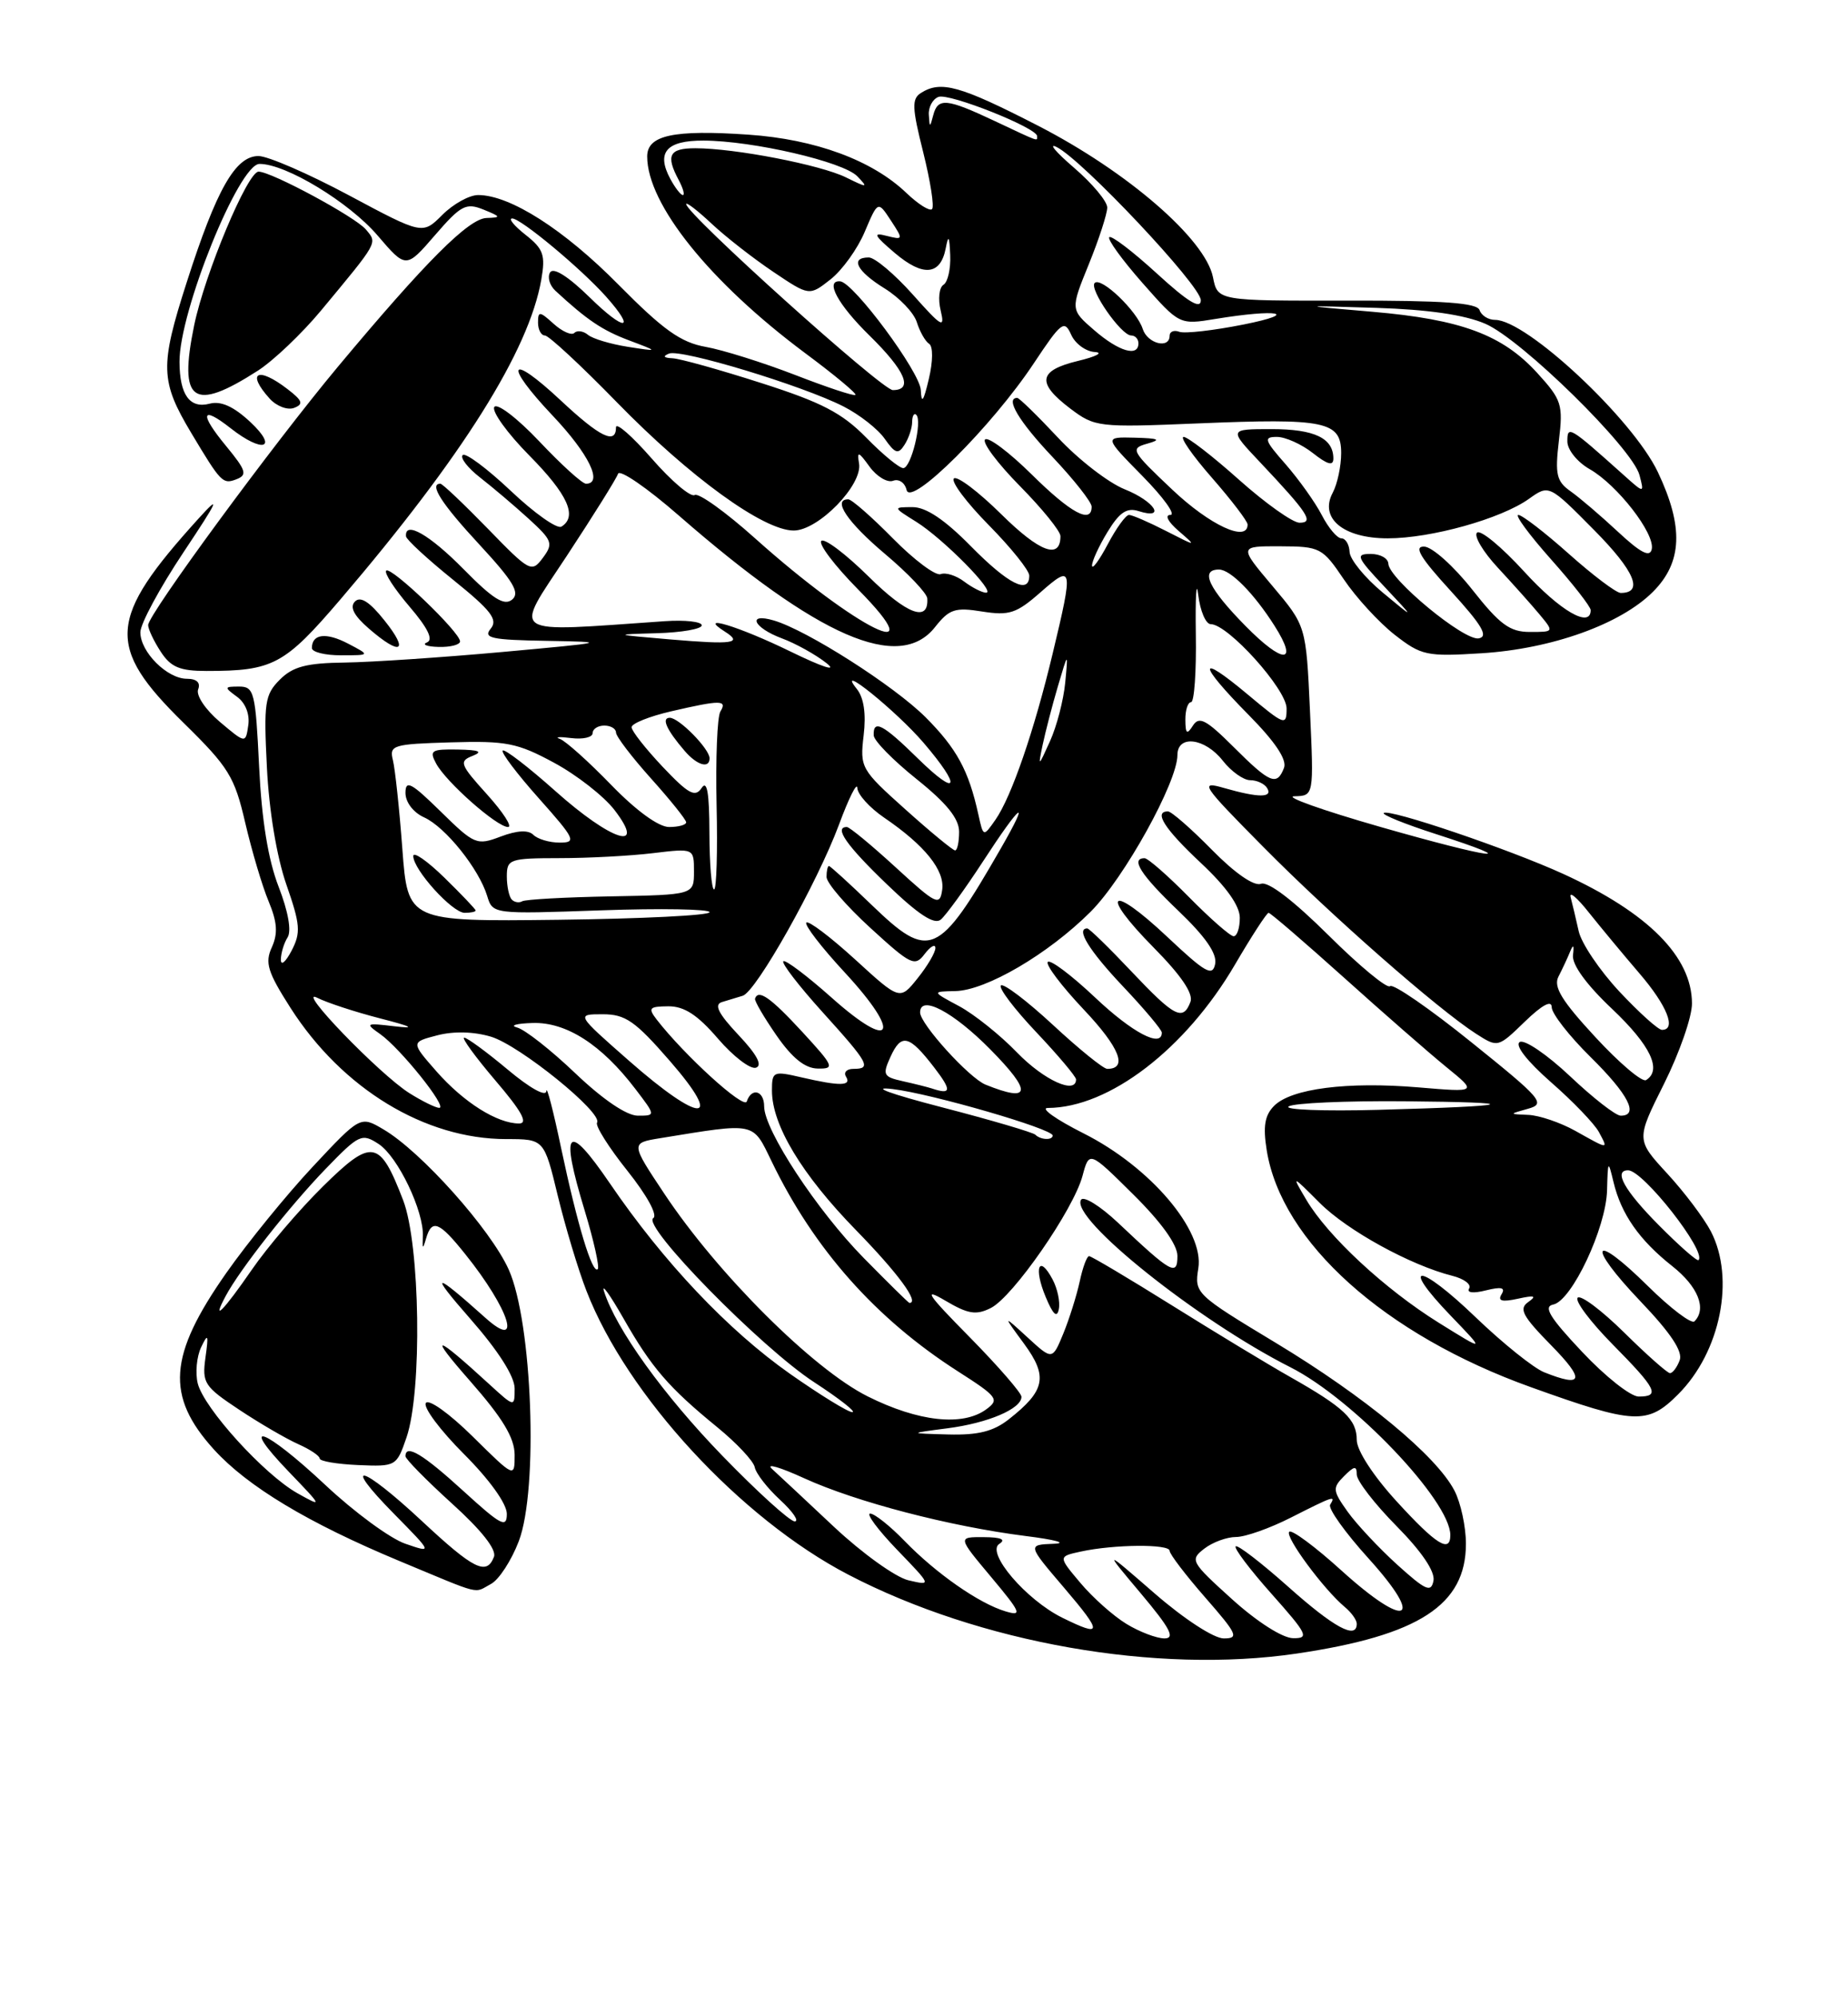<?xml version="1.0" encoding="UTF-8" standalone="no"?>
<!DOCTYPE svg PUBLIC "-//W3C//DTD SVG 1.1//EN" "http://www.w3.org/Graphics/SVG/1.1/DTD/svg11.dtd" >
<svg xmlns="http://www.w3.org/2000/svg" xmlns:xlink="http://www.w3.org/1999/xlink" version="1.1" viewBox="0 0 237 256">
 <g >
 <path fill="currentColor"
d=" M 166.31 211.94 C 181.98 209.62 188.00 205.72 188.00 197.87 C 188.00 195.69 187.34 192.62 186.53 191.06 C 184.22 186.60 175.04 179.01 163.62 172.12 C 153.32 165.91 153.17 165.76 153.68 162.57 C 154.47 157.73 147.52 149.56 138.95 145.26 C 135.40 143.47 133.35 142.01 134.38 142.01 C 142.24 141.98 152.05 134.46 158.39 123.62 C 160.52 119.98 162.46 117.00 162.69 117.00 C 162.93 117.00 167.25 120.72 172.31 125.26 C 177.36 129.80 183.29 134.98 185.49 136.77 C 189.47 140.01 189.47 140.01 181.88 139.37 C 172.80 138.61 165.62 139.52 163.41 141.73 C 162.20 142.94 161.96 144.36 162.45 147.42 C 164.33 159.19 177.58 171.08 196.34 177.80 C 209.65 182.58 211.28 182.66 215.22 178.71 C 220.65 173.28 222.54 163.88 219.42 157.84 C 218.54 156.15 216.03 152.82 213.83 150.43 C 209.82 146.08 209.82 146.08 213.41 138.91 C 215.38 134.96 217.00 130.33 216.99 128.62 C 216.98 122.63 211.38 117.00 200.50 112.02 C 193.59 108.86 178.07 103.59 177.46 104.21 C 177.23 104.43 180.22 105.64 184.11 106.89 C 195.84 110.67 191.39 110.10 177.00 105.98 C 169.57 103.85 164.62 102.09 166.00 102.06 C 168.50 102.00 168.50 102.00 168.00 91.11 C 167.50 80.22 167.50 80.22 163.19 75.11 C 158.88 70.00 158.88 70.00 164.19 70.02 C 169.31 70.04 169.60 70.20 172.35 74.27 C 173.92 76.60 176.85 79.78 178.85 81.35 C 182.29 84.03 182.94 84.17 190.00 83.73 C 199.00 83.17 207.84 80.01 211.99 75.85 C 215.76 72.08 215.95 67.53 212.61 60.50 C 209.38 53.71 195.78 41.00 191.74 41.00 C 190.87 41.00 189.98 40.44 189.75 39.75 C 189.44 38.82 185.15 38.51 172.75 38.53 C 156.16 38.56 156.16 38.56 155.56 35.53 C 154.58 30.65 144.60 22.01 133.14 16.12 C 123.11 10.97 120.67 10.29 118.10 11.92 C 116.92 12.67 116.96 13.81 118.40 19.52 C 119.32 23.22 119.84 26.50 119.53 26.80 C 119.23 27.11 117.75 26.17 116.24 24.73 C 111.86 20.54 104.57 17.85 95.98 17.26 C 86.39 16.60 83.00 17.33 83.00 20.05 C 83.00 26.17 91.03 36.16 103.27 45.27 C 106.99 48.03 109.89 50.44 109.71 50.62 C 109.54 50.80 106.04 49.64 101.95 48.05 C 97.85 46.47 92.70 44.85 90.50 44.46 C 87.30 43.89 85.06 42.29 79.34 36.51 C 72.34 29.42 65.41 25.00 61.32 25.00 C 60.19 25.00 58.13 26.14 56.73 27.54 C 54.19 30.08 54.19 30.08 44.76 25.04 C 39.58 22.27 34.35 20.00 33.15 20.00 C 30.19 20.00 27.77 24.25 23.94 36.20 C 20.49 46.93 20.55 48.85 24.53 55.50 C 28.35 61.88 28.57 62.10 30.32 61.43 C 31.75 60.88 31.57 60.30 29.02 57.20 C 25.53 52.98 25.79 51.91 29.58 54.89 C 33.72 58.14 35.75 57.50 32.10 54.09 C 29.97 52.10 28.33 51.36 26.89 51.74 C 24.34 52.41 23.04 50.61 23.02 46.40 C 22.98 39.95 30.64 21.02 33.28 21.01 C 36.64 20.99 44.77 25.92 48.42 30.18 C 52.07 34.44 52.07 34.44 55.78 30.15 C 59.11 26.30 59.76 25.96 62.00 26.86 C 64.26 27.78 64.30 27.88 62.40 27.94 C 60.11 28.01 54.61 33.51 43.34 47.00 C 34.99 57.00 19.00 78.76 19.00 80.12 C 19.00 80.64 19.73 82.18 20.62 83.54 C 21.91 85.52 23.07 86.00 26.49 86.00 C 35.02 86.00 36.48 85.22 43.68 76.80 C 59.31 58.51 67.83 44.96 69.42 35.84 C 69.97 32.68 69.70 31.91 67.39 30.09 C 65.93 28.94 65.16 28.00 65.69 28.00 C 66.80 28.00 74.48 34.39 77.71 38.00 C 81.68 42.46 80.13 42.54 75.62 38.11 C 72.89 35.44 70.98 34.23 70.55 34.91 C 70.18 35.52 70.48 36.57 71.22 37.26 C 75.29 41.02 77.23 42.33 80.68 43.63 C 84.50 45.07 84.50 45.07 80.50 44.45 C 78.30 44.10 76.01 43.42 75.41 42.92 C 74.81 42.42 74.02 42.31 73.66 42.67 C 73.31 43.03 72.11 42.50 71.01 41.51 C 69.20 39.87 69.00 39.86 69.00 41.35 C 69.00 42.26 69.40 43.00 69.88 43.00 C 70.37 43.00 74.53 46.86 79.13 51.58 C 88.48 61.16 97.92 68.00 101.79 68.00 C 104.95 68.00 110.65 62.15 110.17 59.40 C 109.89 57.79 110.10 57.85 111.52 59.82 C 112.45 61.09 113.81 61.90 114.54 61.62 C 115.27 61.34 116.05 61.87 116.27 62.81 C 116.79 65.03 127.23 54.64 132.60 46.54 C 136.11 41.26 136.50 40.96 137.37 42.89 C 137.88 44.05 139.25 45.05 140.40 45.12 C 141.56 45.19 140.59 45.70 138.25 46.26 C 133.16 47.49 132.90 49.06 137.25 52.36 C 140.42 54.75 140.83 54.80 153.63 54.27 C 170.00 53.59 172.00 54.00 172.00 58.08 C 172.00 59.76 171.51 62.04 170.92 63.15 C 169.17 66.42 172.27 69.00 177.97 69.00 C 183.53 69.00 192.49 66.50 196.08 63.94 C 198.66 62.10 198.66 62.10 204.45 67.95 C 209.65 73.20 210.83 76.00 207.85 76.00 C 207.28 76.00 204.30 73.75 201.21 71.00 C 198.13 68.25 195.20 66.00 194.72 66.00 C 194.24 66.00 196.13 68.56 198.92 71.70 C 201.71 74.83 204.00 77.76 204.00 78.20 C 204.00 80.58 200.08 78.31 195.46 73.25 C 192.57 70.09 189.86 67.85 189.42 68.27 C 188.99 68.69 190.19 70.72 192.10 72.77 C 194.00 74.82 196.41 77.51 197.44 78.75 C 199.31 81.00 199.31 81.00 196.20 81.00 C 193.63 81.00 192.35 80.06 188.80 75.56 C 186.43 72.56 183.67 70.09 182.65 70.06 C 181.27 70.01 182.13 71.46 186.06 75.75 C 190.06 80.13 190.92 81.58 189.65 81.82 C 187.79 82.19 178.12 74.20 178.05 72.25 C 178.02 71.56 177.01 71.00 175.80 71.00 C 173.80 71.00 173.97 71.40 177.55 75.20 C 181.50 79.41 181.50 79.41 177.33 75.95 C 175.04 74.05 173.13 71.71 173.08 70.75 C 173.04 69.79 172.56 69.00 172.03 69.00 C 171.49 69.00 170.36 67.66 169.51 66.01 C 168.66 64.37 166.57 61.45 164.88 59.51 C 162.14 56.40 162.02 56.00 163.76 56.00 C 164.84 56.00 166.92 56.93 168.37 58.07 C 170.26 59.56 171.00 59.76 171.00 58.77 C 171.00 56.16 168.57 55.00 163.09 55.00 C 157.58 55.00 157.58 55.00 161.60 59.25 C 167.77 65.79 168.56 67.00 166.66 67.00 C 165.79 67.00 162.30 64.52 158.91 61.50 C 155.52 58.47 152.32 56.00 151.80 56.00 C 151.27 56.00 152.90 58.35 155.42 61.23 C 157.94 64.11 160.00 66.81 160.00 67.23 C 160.00 69.57 155.17 67.33 150.34 62.76 C 145.05 57.76 144.91 57.49 147.15 56.86 C 148.98 56.35 148.62 56.18 145.54 56.10 C 141.58 56.00 141.58 56.00 146.50 61.00 C 149.21 63.75 150.83 66.00 150.10 66.00 C 149.34 66.00 149.79 66.87 151.14 68.04 C 153.50 70.08 153.50 70.08 149.51 68.04 C 147.32 66.92 145.20 66.00 144.79 66.00 C 144.38 66.00 143.16 67.69 142.07 69.75 C 140.98 71.81 140.07 73.05 140.05 72.50 C 140.03 71.95 140.92 70.01 142.03 68.19 C 143.57 65.66 144.51 65.03 146.02 65.51 C 149.61 66.65 148.08 64.25 144.23 62.71 C 142.16 61.88 138.31 58.91 135.69 56.10 C 133.07 53.30 130.71 51.00 130.46 51.00 C 128.87 51.00 130.67 54.02 135.00 58.59 C 137.75 61.50 140.00 64.36 140.00 64.94 C 140.00 67.21 137.34 65.78 132.31 60.81 C 129.41 57.95 126.73 55.94 126.33 56.33 C 125.94 56.73 127.95 59.41 130.81 62.31 C 133.66 65.20 136.00 68.08 136.00 68.72 C 136.00 71.76 133.34 70.78 128.43 65.93 C 125.47 63.01 122.73 60.94 122.33 61.33 C 121.94 61.73 123.95 64.41 126.81 67.31 C 129.66 70.20 132.00 73.11 132.00 73.78 C 132.00 76.24 129.31 74.88 124.50 70.00 C 121.15 66.60 118.76 65.00 117.04 65.00 C 114.50 65.01 114.50 65.01 117.50 66.88 C 120.99 69.06 127.84 76.01 126.45 75.97 C 125.93 75.95 124.67 75.31 123.65 74.54 C 122.64 73.77 121.28 73.34 120.63 73.59 C 119.99 73.83 117.24 71.78 114.52 69.02 C 111.80 66.26 109.22 64.00 108.79 64.00 C 106.70 64.00 108.67 66.93 113.50 71.00 C 116.44 73.47 118.87 76.04 118.92 76.69 C 119.13 79.80 116.33 78.77 111.43 73.93 C 108.47 71.01 105.73 68.94 105.33 69.33 C 104.94 69.73 107.05 72.51 110.02 75.52 C 120.05 85.68 109.84 80.63 96.88 69.04 C 93.10 65.65 89.59 63.13 89.09 63.45 C 88.58 63.76 86.10 61.66 83.58 58.77 C 81.06 55.89 79.00 54.09 79.00 54.77 C 79.00 57.03 76.96 56.04 71.94 51.35 C 65.26 45.10 64.49 46.52 70.89 53.29 C 75.52 58.18 77.38 62.00 75.15 62.00 C 74.67 62.00 71.98 59.56 69.16 56.57 C 66.32 53.57 63.74 51.61 63.39 52.17 C 63.05 52.73 65.06 55.53 67.88 58.38 C 72.82 63.38 74.10 66.20 72.00 67.50 C 71.45 67.84 68.52 65.77 65.49 62.90 C 62.46 60.04 59.69 57.98 59.34 58.33 C 58.98 58.68 60.00 59.99 61.60 61.23 C 63.19 62.47 65.99 64.84 67.80 66.49 C 70.84 69.27 70.99 69.66 69.62 71.50 C 68.18 73.43 67.95 73.31 62.55 67.75 C 59.47 64.59 56.74 62.00 56.48 62.00 C 54.98 62.00 56.62 64.56 61.50 69.82 C 65.85 74.52 66.72 75.99 65.68 76.85 C 64.67 77.69 63.22 76.78 59.47 72.97 C 55.08 68.52 51.88 66.69 52.07 68.75 C 52.11 69.16 54.83 71.67 58.13 74.33 C 63.00 78.26 63.89 79.42 62.93 80.58 C 61.93 81.79 63.02 82.02 70.13 82.14 C 78.19 82.28 77.98 82.33 64.50 83.56 C 56.80 84.26 47.69 84.87 44.25 84.92 C 39.29 84.98 37.56 85.44 35.89 87.11 C 33.96 89.04 33.81 90.06 34.23 98.36 C 34.50 103.88 35.49 109.82 36.72 113.36 C 38.52 118.52 38.60 119.54 37.39 121.86 C 36.63 123.31 36.02 123.83 36.02 123.00 C 36.03 122.17 36.41 120.89 36.88 120.15 C 37.41 119.33 36.96 116.82 35.73 113.65 C 34.39 110.20 33.56 105.11 33.23 98.25 C 32.77 88.73 32.59 88.00 30.68 88.00 C 28.74 88.00 28.72 88.08 30.40 89.31 C 31.48 90.09 32.05 91.55 31.84 92.96 C 31.50 95.31 31.50 95.31 28.19 92.52 C 26.35 90.96 25.12 89.13 25.41 88.36 C 25.75 87.50 25.22 87.00 23.97 87.00 C 21.44 87.00 18.00 83.57 18.00 81.04 C 18.00 79.96 20.49 75.35 23.53 70.79 C 28.03 64.04 28.38 63.24 25.43 66.50 C 13.80 79.33 13.55 82.85 23.55 92.66 C 29.33 98.33 30.08 99.54 31.45 105.46 C 32.29 109.05 33.63 113.58 34.45 115.53 C 35.56 118.20 35.66 119.64 34.86 121.42 C 33.95 123.40 34.32 124.59 37.26 129.19 C 43.89 139.55 54.50 146.00 64.93 146.00 C 69.78 146.00 69.78 146.00 71.53 153.25 C 72.50 157.24 74.15 162.74 75.22 165.48 C 80.42 178.87 94.99 194.65 108.80 201.83 C 125.66 210.60 148.34 214.59 166.31 211.94 Z  M 62.98 203.01 C 63.99 202.47 65.59 200.01 66.53 197.55 C 69.07 190.92 68.27 169.46 65.24 162.72 C 62.92 157.57 54.00 147.58 49.18 144.76 C 46.22 143.01 46.22 143.01 40.11 149.54 C 36.75 153.13 31.76 159.26 29.02 163.16 C 21.59 173.75 21.22 178.93 27.43 185.78 C 31.75 190.53 39.51 195.20 51.23 200.08 C 62.05 204.58 60.68 204.24 62.98 203.01 Z  M 44.65 82.50 C 41.82 81.02 40.00 81.24 40.00 83.06 C 40.00 83.58 41.69 84.00 43.75 83.99 C 47.50 83.99 47.50 83.99 44.65 82.50 Z  M 49.31 79.53 C 47.41 77.14 46.23 76.38 45.52 77.10 C 44.82 77.81 45.38 78.90 47.31 80.57 C 51.40 84.12 52.52 83.54 49.31 79.53 Z  M 59.00 82.21 C 59.00 81.03 50.13 72.54 49.53 73.14 C 49.24 73.42 50.59 75.49 52.51 77.74 C 54.87 80.49 55.60 82.00 54.76 82.34 C 54.06 82.61 54.74 82.88 56.25 82.92 C 57.76 82.96 59.00 82.64 59.00 82.21 Z  M 36.87 49.87 C 33.04 46.92 31.54 47.73 34.59 51.10 C 35.47 52.07 36.88 52.60 37.72 52.28 C 38.96 51.80 38.80 51.35 36.87 49.87 Z  M 33.10 47.49 C 35.08 46.21 38.70 42.77 41.14 39.84 C 48.59 30.87 48.41 31.20 46.93 29.42 C 45.60 27.82 34.81 22.00 33.16 22.00 C 31.75 22.00 26.27 35.08 24.90 41.70 C 22.87 51.55 24.74 52.87 33.10 47.49 Z  M 144.46 208.14 C 142.78 207.12 140.13 204.76 138.56 202.89 C 135.70 199.50 135.70 199.50 138.60 198.87 C 142.85 197.94 150.00 197.88 150.00 198.77 C 150.00 199.19 152.06 201.89 154.58 204.77 C 158.68 209.46 158.93 210.00 156.94 210.00 C 155.68 210.00 151.88 207.53 148.11 204.26 C 141.50 198.52 141.50 198.52 146.33 204.26 C 150.08 208.72 150.75 210.00 149.33 210.00 C 148.32 209.99 146.13 209.16 144.46 208.14 Z  M 158.00 204.97 C 152.72 200.20 152.58 199.94 154.44 198.50 C 155.51 197.67 157.34 197.00 158.52 197.00 C 159.70 197.00 162.87 195.88 165.58 194.50 C 171.05 191.73 171.35 191.63 170.59 192.86 C 170.29 193.33 172.51 196.44 175.52 199.76 C 182.83 207.84 180.45 208.91 172.05 201.31 C 168.68 198.25 165.65 196.01 165.34 196.33 C 164.74 196.93 169.77 203.73 172.46 205.97 C 173.31 206.67 174.00 207.64 174.00 208.12 C 174.00 210.20 171.09 208.62 165.20 203.37 C 161.74 200.29 158.71 197.96 158.47 198.20 C 158.23 198.44 160.31 201.19 163.10 204.32 C 167.68 209.47 167.94 210.00 165.83 209.97 C 164.47 209.95 161.21 207.87 158.00 204.97 Z  M 136.24 207.35 C 131.58 205.05 126.41 198.99 128.16 197.88 C 129.05 197.32 128.38 197.03 126.16 197.02 C 122.81 197.00 122.81 197.00 127.11 202.13 C 130.95 206.71 131.14 207.19 128.95 206.53 C 125.56 205.52 120.04 201.67 116.00 197.50 C 114.13 195.57 112.15 194.00 111.60 194.00 C 111.04 194.00 112.59 196.08 115.04 198.63 C 119.50 203.25 119.50 203.25 116.50 202.55 C 114.85 202.16 110.58 199.09 107.00 195.74 C 103.42 192.38 99.83 189.02 99.00 188.27 C 98.17 187.51 100.03 188.05 103.13 189.47 C 109.82 192.52 121.80 195.64 131.50 196.87 C 135.35 197.35 136.98 197.80 135.13 197.87 C 131.76 198.00 131.76 198.00 136.46 203.50 C 141.45 209.35 141.42 209.90 136.24 207.35 Z  M 179.20 200.56 C 176.85 198.43 173.98 195.37 172.83 193.76 C 170.90 191.05 170.87 190.71 172.37 189.20 C 173.69 187.88 174.00 187.84 174.00 189.00 C 174.00 189.79 176.29 192.76 179.10 195.60 C 182.33 198.87 184.06 201.43 183.84 202.60 C 183.54 204.16 182.85 203.86 179.20 200.56 Z  M 179.10 192.42 C 176.11 189.15 174.00 185.90 174.00 184.57 C 174.00 181.94 172.37 180.40 165.50 176.51 C 162.75 174.96 155.93 170.83 150.34 167.34 C 144.75 163.85 139.95 161.00 139.67 161.00 C 139.39 161.00 138.85 162.46 138.47 164.25 C 138.08 166.04 137.14 169.04 136.37 170.92 C 134.96 174.34 134.96 174.34 131.78 171.42 C 128.59 168.50 128.59 168.50 131.34 172.24 C 134.42 176.44 134.06 178.24 129.37 181.92 C 127.40 183.47 125.43 183.96 121.62 183.86 C 116.50 183.72 116.50 183.72 121.50 183.07 C 126.71 182.40 131.00 180.57 131.00 179.03 C 131.00 178.54 128.00 175.09 124.34 171.37 C 118.89 165.85 118.32 164.99 121.22 166.70 C 124.15 168.43 125.18 168.60 127.07 167.65 C 129.91 166.23 137.66 155.07 138.83 150.71 C 139.69 147.50 139.69 147.50 145.34 153.10 C 148.92 156.64 151.00 159.53 151.00 160.97 C 151.00 163.62 150.25 163.21 143.37 156.71 C 141.09 154.57 138.97 153.25 138.64 153.78 C 137.19 156.12 153.60 169.24 165.50 175.25 C 173.55 179.32 185.98 192.36 186.00 196.75 C 186.00 199.12 184.18 197.98 179.10 192.42 Z  M 134.98 163.97 C 133.24 160.71 132.54 162.49 134.10 166.22 C 135.04 168.49 135.56 168.98 135.79 167.80 C 135.98 166.87 135.61 165.14 134.98 163.97 Z  M 92.65 186.60 C 85.12 178.84 79.00 170.35 77.46 165.50 C 77.11 164.40 78.23 165.96 79.95 168.97 C 83.55 175.29 85.76 177.85 92.00 182.94 C 94.47 184.96 96.63 187.26 96.79 188.05 C 96.94 188.85 98.41 190.74 100.05 192.25 C 101.69 193.76 102.53 195.00 101.92 195.00 C 101.30 195.00 97.13 191.22 92.65 186.60 Z  M 111.28 178.98 C 104.28 175.49 92.02 163.27 85.19 152.99 C 80.87 146.50 80.87 146.50 84.69 145.88 C 97.04 143.87 96.48 143.76 98.96 148.86 C 104.40 160.12 112.32 169.03 122.85 175.77 C 127.95 179.03 128.21 179.38 126.48 180.64 C 123.46 182.85 117.78 182.23 111.28 178.98 Z  M 101.32 176.09 C 93.38 170.51 85.09 161.76 78.21 151.67 C 72.72 143.63 71.78 144.64 74.98 155.15 C 76.16 159.04 76.91 162.42 76.66 162.67 C 75.97 163.36 74.04 156.97 71.97 147.19 C 70.97 142.41 70.11 139.10 70.07 139.84 C 70.03 140.63 67.96 139.48 65.11 137.09 C 62.42 134.84 59.91 133.00 59.53 133.00 C 59.16 133.00 60.96 135.47 63.54 138.50 C 66.90 142.43 67.77 144.00 66.57 144.00 C 63.76 144.00 59.47 141.29 55.99 137.34 C 52.69 133.58 52.69 133.58 56.08 132.70 C 58.20 132.15 60.78 132.22 62.98 132.88 C 66.67 134.00 77.34 142.64 76.57 143.89 C 76.32 144.29 78.07 147.07 80.46 150.06 C 82.98 153.22 84.37 155.77 83.78 156.13 C 82.25 157.08 97.62 172.74 104.41 177.16 C 107.65 179.27 109.86 181.00 109.31 181.00 C 108.76 181.00 105.17 178.79 101.32 176.09 Z  M 202.90 173.27 C 198.76 168.88 197.89 167.47 199.19 167.21 C 201.57 166.74 205.98 157.39 206.10 152.55 C 206.20 148.70 206.24 148.65 206.93 151.52 C 207.91 155.62 210.25 158.96 214.47 162.29 C 217.77 164.90 218.91 167.75 217.31 169.36 C 216.93 169.74 214.24 167.70 211.33 164.83 C 204.15 157.74 203.36 159.43 210.40 166.81 C 214.28 170.87 215.85 173.24 215.41 174.36 C 215.07 175.26 214.51 176.00 214.17 176.00 C 213.84 176.00 211.20 173.66 208.31 170.81 C 205.41 167.95 202.73 165.94 202.33 166.33 C 201.94 166.73 203.95 169.41 206.81 172.31 C 212.47 178.04 212.95 179.00 210.15 179.00 C 209.12 179.00 205.86 176.42 202.90 173.27 Z  M 198.04 175.89 C 196.68 175.35 192.72 172.17 189.24 168.83 C 181.99 161.86 179.38 161.71 186.06 168.65 C 190.50 173.26 190.50 173.26 184.50 169.53 C 177.61 165.24 170.29 158.45 167.53 153.78 C 165.63 150.56 165.63 150.56 169.24 154.17 C 172.78 157.72 180.92 162.19 186.28 163.53 C 187.77 163.91 188.73 164.63 188.41 165.15 C 188.07 165.70 188.95 165.80 190.57 165.39 C 192.55 164.90 193.10 165.03 192.57 165.89 C 192.04 166.75 192.62 166.91 194.67 166.46 C 196.80 165.99 197.13 166.09 196.00 166.88 C 194.75 167.75 195.24 168.67 198.96 172.46 C 203.31 176.89 203.04 177.89 198.04 175.89 Z  M 110.78 161.25 C 104.79 155.17 98.00 144.84 98.00 141.81 C 98.00 139.79 96.39 139.34 95.77 141.18 C 95.42 142.23 87.76 135.25 84.21 130.67 C 83.08 129.20 83.26 129.00 85.71 128.98 C 87.75 128.97 89.46 130.08 92.08 133.13 C 94.04 135.41 96.24 137.09 96.95 136.85 C 97.82 136.56 97.07 135.16 94.70 132.65 C 92.13 129.92 91.54 128.76 92.58 128.44 C 93.36 128.20 94.56 127.83 95.25 127.63 C 96.98 127.11 104.80 113.20 107.60 105.69 C 108.86 102.28 109.92 100.17 109.95 101.00 C 109.99 101.83 111.52 103.52 113.36 104.78 C 118.61 108.35 121.20 111.57 120.83 114.07 C 120.53 116.16 120.07 115.94 114.86 111.16 C 111.76 108.32 108.95 106.00 108.61 106.00 C 106.90 106.00 108.56 108.37 113.74 113.34 C 117.78 117.23 119.82 118.56 120.65 117.87 C 121.30 117.33 123.73 113.99 126.04 110.45 C 130.95 102.90 132.27 101.93 128.35 108.75 C 120.34 122.67 119.23 123.16 111.80 116.00 C 108.95 113.25 106.48 111.00 106.31 111.00 C 106.14 111.00 106.00 111.63 106.00 112.40 C 106.00 113.17 108.53 116.11 111.62 118.93 C 116.82 123.69 117.33 123.94 118.58 122.28 C 119.33 121.30 119.95 120.95 119.96 121.50 C 119.98 122.05 118.96 123.79 117.70 125.36 C 115.41 128.23 115.41 128.23 109.67 122.98 C 106.51 120.10 103.70 117.97 103.41 118.25 C 103.13 118.54 105.36 121.44 108.38 124.69 C 115.72 132.63 114.50 134.87 106.65 127.87 C 103.49 125.06 100.70 122.96 100.46 123.21 C 100.21 123.46 102.48 126.40 105.50 129.74 C 111.44 136.30 111.82 137.00 109.44 137.00 C 108.58 137.00 108.16 137.45 108.50 138.00 C 109.25 139.21 107.71 139.23 102.75 138.08 C 99.16 137.25 99.00 137.32 99.00 139.79 C 99.00 144.20 102.82 150.54 109.77 157.66 C 115.18 163.20 117.97 167.00 116.63 167.00 C 116.52 167.00 113.89 164.41 110.78 161.25 Z  M 102.88 132.25 C 98.82 127.85 97.25 126.75 96.83 128.00 C 96.74 128.28 97.98 130.40 99.58 132.71 C 101.60 135.62 103.24 136.94 104.88 136.96 C 107.09 137.00 106.95 136.67 102.88 132.25 Z  M 212.75 157.05 C 208.33 152.60 206.88 150.00 208.80 150.00 C 210.73 150.00 218.91 160.43 217.83 161.51 C 217.64 161.69 215.36 159.68 212.75 157.05 Z  M 202.02 144.94 C 200.10 143.87 197.40 142.96 196.02 142.90 C 193.50 142.80 193.50 142.80 195.97 142.11 C 198.27 141.47 197.76 140.87 188.69 133.58 C 183.33 129.26 178.64 126.03 178.27 126.40 C 177.91 126.76 174.36 123.83 170.39 119.89 C 165.85 115.39 162.63 112.93 161.72 113.28 C 160.83 113.62 158.38 111.93 155.42 108.92 C 152.76 106.21 150.22 104.00 149.79 104.00 C 147.91 104.00 149.34 106.24 154.00 110.60 C 157.27 113.66 159.00 116.09 159.00 117.64 C 159.00 118.94 158.65 120.00 158.21 120.00 C 157.78 120.00 155.21 117.75 152.50 115.00 C 149.79 112.25 147.22 110.00 146.79 110.00 C 144.93 110.00 146.33 112.17 151.11 116.73 C 154.60 120.06 156.10 122.23 155.84 123.55 C 155.51 125.21 154.60 124.69 149.71 120.09 C 142.37 113.18 140.89 114.30 147.95 121.45 C 151.50 125.04 153.07 127.37 152.67 128.42 C 151.71 130.92 150.63 130.36 145.09 124.50 C 142.23 121.47 139.69 119.00 139.44 119.00 C 137.93 119.00 139.66 121.82 144.00 126.41 C 146.75 129.31 149.00 131.99 149.00 132.35 C 149.00 134.36 145.21 132.36 140.43 127.84 C 137.43 125.01 134.71 122.96 134.38 123.29 C 134.05 123.62 136.12 126.36 138.98 129.39 C 143.60 134.27 144.68 137.00 142.00 137.00 C 141.51 137.00 138.37 134.46 135.03 131.36 C 131.68 128.26 128.68 125.99 128.36 126.31 C 128.04 126.63 130.08 129.32 132.89 132.29 C 135.70 135.26 138.00 137.99 138.00 138.35 C 138.00 140.33 133.89 138.46 130.45 134.92 C 128.28 132.67 124.92 129.99 123.00 128.96 C 119.50 127.09 119.50 127.09 122.50 127.03 C 126.45 126.96 134.43 122.29 139.87 116.86 C 144.17 112.56 151.00 100.25 151.00 96.78 C 151.00 94.14 154.52 94.57 156.82 97.50 C 157.90 98.88 159.48 100.00 160.33 100.00 C 161.19 100.00 162.16 100.45 162.50 101.00 C 163.28 102.27 161.43 102.27 157.02 101.01 C 153.77 100.07 154.08 100.54 162.03 108.57 C 170.76 117.39 184.37 129.33 189.30 132.50 C 192.10 134.29 192.10 134.29 195.55 130.95 C 197.76 128.81 199.00 128.14 199.00 129.09 C 199.00 129.91 201.25 132.79 204.00 135.50 C 208.83 140.26 210.24 143.00 207.85 143.00 C 207.21 143.00 204.29 140.72 201.35 137.94 C 198.40 135.16 195.50 133.19 194.90 133.56 C 194.24 133.97 195.84 136.01 198.91 138.71 C 201.72 141.16 204.48 144.04 205.05 145.09 C 206.27 147.37 206.38 147.38 202.02 144.94 Z  M 132.78 145.44 C 132.47 145.14 127.11 143.56 120.86 141.94 C 114.04 140.17 111.50 139.23 114.50 139.59 C 119.52 140.20 135.00 144.69 135.00 145.54 C 135.00 146.18 133.45 146.11 132.78 145.44 Z  M 73.81 137.59 C 70.69 134.61 67.32 131.96 66.32 131.70 C 65.32 131.44 66.22 131.18 68.32 131.12 C 72.63 130.99 77.15 133.89 81.48 139.57 C 84.10 143.00 84.10 143.00 81.80 143.00 C 80.37 143.00 77.32 140.93 73.81 137.59 Z  M 165.27 141.81 C 165.95 141.38 172.57 141.09 180.00 141.15 C 195.96 141.29 194.56 141.77 176.77 142.25 C 169.77 142.44 164.60 142.24 165.27 141.81 Z  M 52.50 140.11 C 48.69 137.72 37.74 126.38 40.71 127.90 C 41.93 128.52 45.53 129.70 48.71 130.52 C 52.87 131.59 53.40 131.87 50.58 131.54 C 46.90 131.10 46.79 131.16 48.74 132.53 C 51.33 134.34 57.47 142.00 56.33 142.00 C 55.88 141.99 54.15 141.15 52.50 140.11 Z  M 80.69 135.98 C 73.88 130.00 73.88 130.00 77.29 130.00 C 80.21 130.00 81.45 130.86 85.92 136.00 C 92.95 144.08 89.90 144.07 80.69 135.98 Z  M 119.50 139.51 C 118.95 139.33 117.27 138.91 115.78 138.58 C 113.28 138.02 113.15 137.77 114.20 135.46 C 115.59 132.41 116.59 132.65 119.79 136.80 C 122.08 139.78 122.02 140.35 119.50 139.51 Z  M 126.39 139.02 C 124.29 138.17 118.00 131.24 118.00 129.77 C 118.00 127.45 122.24 129.68 127.00 134.50 C 132.42 139.99 132.23 141.38 126.39 139.02 Z  M 204.60 132.93 C 200.29 128.28 199.20 126.49 199.86 125.19 C 200.34 124.26 201.01 122.83 201.35 122.00 C 201.77 120.97 201.89 121.10 201.73 122.43 C 201.59 123.64 203.44 126.20 206.75 129.32 C 211.67 133.98 213.19 137.15 211.10 138.44 C 210.61 138.74 207.68 136.27 204.60 132.93 Z  M 207.68 127.09 C 205.15 124.38 202.80 120.90 202.46 119.34 C 202.11 117.78 201.65 115.83 201.43 115.00 C 201.21 114.17 202.26 115.05 203.76 116.95 C 205.27 118.84 208.19 122.36 210.25 124.76 C 213.80 128.89 215.04 132.00 213.14 132.00 C 212.66 132.00 210.21 129.79 207.68 127.09 Z  M 51.60 108.81 C 51.22 103.69 50.67 98.57 50.39 97.44 C 49.91 95.51 50.36 95.37 57.83 95.15 C 64.92 94.94 66.36 95.22 71.05 97.76 C 73.95 99.32 77.43 102.04 78.79 103.80 C 83.01 109.28 78.41 107.81 71.20 101.37 C 67.74 98.29 64.71 95.96 64.47 96.20 C 64.23 96.44 66.31 99.19 69.10 102.32 C 73.76 107.55 73.97 108.00 71.78 108.00 C 70.47 108.00 68.95 107.55 68.41 107.01 C 67.75 106.35 66.33 106.43 64.22 107.22 C 61.14 108.39 60.84 108.26 56.51 104.01 C 52.74 100.31 52.00 99.92 52.00 101.63 C 52.00 102.82 53.00 104.14 54.40 104.77 C 57.13 106.01 61.42 111.36 62.48 114.84 C 63.19 117.17 63.20 117.17 77.09 116.68 C 84.74 116.41 91.00 116.52 91.00 116.92 C 91.00 117.33 82.29 117.76 71.65 117.89 C 52.30 118.12 52.30 118.12 51.60 108.81 Z  M 61.00 116.70 C 61.00 116.54 59.20 114.65 57.00 112.50 C 54.80 110.35 53.00 109.10 53.00 109.72 C 53.00 111.47 58.01 117.00 59.59 117.00 C 60.37 117.00 61.00 116.87 61.00 116.70 Z  M 62.46 101.82 C 59.00 98.00 58.84 97.57 60.59 96.89 C 61.98 96.34 61.47 96.12 58.71 96.07 C 55.32 96.01 55.03 96.19 55.93 97.86 C 57.20 100.24 63.73 106.00 65.15 106.00 C 65.75 106.00 64.53 104.12 62.46 101.82 Z  M 65.64 115.31 C 65.29 114.95 65.00 113.62 65.00 112.33 C 65.00 110.12 65.35 110.00 71.75 109.99 C 75.46 109.99 80.86 109.70 83.75 109.35 C 89.00 108.72 89.00 108.72 89.00 111.71 C 89.00 114.69 89.00 114.69 78.33 114.89 C 72.47 115.00 67.36 115.28 66.97 115.52 C 66.59 115.75 65.99 115.66 65.64 115.31 Z  M 90.98 106.75 C 90.97 101.60 90.68 99.93 89.98 101.00 C 89.15 102.24 88.30 101.78 84.99 98.29 C 82.80 95.97 81.00 93.69 81.00 93.21 C 81.00 92.73 83.28 91.82 86.08 91.17 C 92.43 89.70 93.30 89.71 92.39 91.19 C 91.98 91.84 91.77 97.24 91.90 103.19 C 92.04 109.13 91.89 114.00 91.58 114.00 C 91.26 114.00 90.99 110.74 90.98 106.75 Z  M 91.00 97.19 C 91.00 95.99 87.08 92.00 85.90 92.00 C 84.79 92.00 85.47 93.53 87.81 96.25 C 89.39 98.09 91.00 98.56 91.00 97.19 Z  M 116.12 103.75 C 110.41 98.64 110.27 98.39 110.76 94.26 C 111.09 91.48 110.79 89.44 109.88 88.30 C 107.00 84.71 114.95 91.12 118.45 95.21 C 123.39 100.98 122.90 102.30 117.71 97.21 C 113.24 92.82 111.97 92.15 112.05 94.25 C 112.07 94.94 114.55 97.46 117.55 99.86 C 121.41 102.95 123.00 104.92 123.00 106.61 C 123.00 107.93 122.77 109.00 122.49 109.00 C 122.21 109.00 119.34 106.64 116.12 103.75 Z  M 125.47 104.39 C 124.23 98.75 122.70 95.94 118.70 91.93 C 114.65 87.89 103.52 80.79 99.25 79.53 C 95.75 78.50 96.61 80.45 100.25 81.81 C 102.04 82.47 104.62 83.91 106.00 85.00 C 107.45 86.15 105.50 85.52 101.34 83.49 C 94.71 80.26 89.26 78.61 92.97 80.96 C 95.32 82.45 93.99 82.64 86.00 81.96 C 78.62 81.33 78.59 81.32 84.25 81.16 C 87.41 81.07 90.00 80.62 90.00 80.15 C 90.00 79.68 87.86 79.44 85.25 79.62 C 64.86 81.03 65.82 81.67 72.67 71.28 C 76.08 66.10 79.05 61.35 79.26 60.73 C 79.46 60.11 82.98 62.52 87.07 66.09 C 104.97 81.69 115.34 86.20 119.92 80.37 C 121.74 78.07 122.48 77.82 125.95 78.38 C 129.43 78.93 130.36 78.63 133.46 75.90 C 137.59 72.27 137.67 72.65 135.02 83.69 C 132.63 93.69 129.71 102.15 127.65 105.09 C 126.11 107.29 126.11 107.29 125.47 104.39 Z  M 78.37 100.59 C 75.48 97.61 72.53 94.97 71.81 94.71 C 71.09 94.46 71.74 94.41 73.25 94.60 C 74.76 94.79 76.00 94.51 76.00 93.97 C 76.00 93.44 76.67 93.00 77.50 93.00 C 78.33 93.00 79.00 93.40 79.00 93.89 C 79.00 94.38 81.03 97.04 83.50 99.79 C 85.97 102.54 88.00 105.07 88.00 105.40 C 88.00 105.73 87.01 106.00 85.81 106.00 C 84.46 106.00 81.58 103.90 78.37 100.59 Z  M 158.21 95.75 C 154.69 92.24 153.78 91.76 152.99 93.00 C 152.22 94.21 152.03 94.06 152.02 92.25 C 152.01 91.01 152.34 90.00 152.75 90.00 C 153.16 90.00 153.44 86.06 153.36 81.25 C 153.29 76.44 153.43 74.19 153.67 76.25 C 153.92 78.31 154.64 80.00 155.27 80.00 C 157.48 80.00 165.00 88.35 165.00 90.80 C 165.00 93.07 164.77 92.99 160.00 89.00 C 153.51 83.57 153.59 85.01 160.14 91.64 C 163.55 95.09 165.07 97.37 164.67 98.42 C 163.76 100.78 162.88 100.41 158.21 95.75 Z  M 133.71 95.50 C 134.06 93.85 134.93 90.47 135.66 88.00 C 136.99 83.50 136.99 83.50 136.61 87.50 C 136.40 89.70 135.53 93.08 134.66 95.00 C 133.16 98.33 133.11 98.36 133.71 95.50 Z  M 159.74 80.24 C 154.99 75.42 153.85 73.00 156.33 73.00 C 157.80 73.00 160.82 76.06 163.46 80.22 C 166.58 85.13 164.57 85.15 159.74 80.24 Z  M 207.50 68.16 C 205.30 66.11 202.56 63.77 201.42 62.97 C 199.62 61.70 199.41 60.82 199.92 56.50 C 200.48 51.85 200.29 51.25 197.16 47.82 C 192.68 42.90 187.39 40.94 176.00 39.96 C 166.50 39.15 166.50 39.15 176.50 39.46 C 183.16 39.67 187.83 40.35 190.49 41.50 C 195.16 43.52 209.36 57.46 210.26 60.90 C 210.88 63.26 210.88 63.26 208.19 60.85 C 201.24 54.63 201.00 54.49 201.01 56.60 C 201.01 57.64 202.29 59.23 203.85 60.12 C 207.41 62.14 212.28 68.41 211.83 70.40 C 211.59 71.48 210.40 70.86 207.50 68.16 Z  M 111.09 56.09 C 107.99 52.93 105.38 51.57 97.61 49.09 C 92.31 47.39 87.19 45.96 86.24 45.92 C 85.11 45.87 84.96 45.66 85.80 45.32 C 87.35 44.70 102.93 49.42 108.18 52.10 C 110.21 53.13 112.59 54.99 113.46 56.24 C 114.81 58.16 115.20 58.27 116.01 57.00 C 116.54 56.17 116.98 54.86 116.98 54.08 C 116.99 53.30 117.23 52.89 117.51 53.17 C 118.32 53.98 116.84 60.00 115.84 60.00 C 115.33 60.00 113.19 58.24 111.09 56.09 Z  M 118.09 50.00 C 117.99 47.69 109.46 36.19 107.75 36.06 C 105.76 35.90 107.44 39.02 111.50 43.00 C 116.11 47.52 117.17 50.00 114.50 50.00 C 113.11 50.00 88.00 27.41 88.00 26.16 C 88.00 25.86 89.46 26.98 91.25 28.66 C 93.04 30.34 96.59 33.11 99.15 34.83 C 103.79 37.95 103.79 37.95 106.50 35.82 C 108.00 34.65 109.98 31.90 110.90 29.71 C 112.59 25.73 112.59 25.73 114.25 28.26 C 115.86 30.72 115.85 30.77 113.70 30.23 C 111.89 29.76 112.08 30.15 114.76 32.43 C 118.39 35.51 120.62 35.30 121.29 31.81 C 121.63 30.03 121.76 30.24 121.86 32.69 C 121.94 34.45 121.55 36.16 121.00 36.50 C 120.44 36.84 120.28 38.33 120.64 39.81 C 121.21 42.18 120.78 41.93 117.06 37.75 C 114.73 35.14 112.19 33.00 111.42 33.00 C 108.97 33.00 109.87 34.76 113.45 36.97 C 115.34 38.14 117.21 40.09 117.58 41.30 C 117.96 42.51 118.67 43.76 119.16 44.07 C 119.67 44.40 119.66 46.30 119.12 48.57 C 118.44 51.46 118.17 51.84 118.09 50.00 Z  M 140.35 42.34 C 137.27 39.68 137.27 39.68 139.64 33.86 C 140.94 30.66 142.00 27.39 142.00 26.60 C 142.00 25.81 140.09 23.52 137.75 21.51 C 135.41 19.50 134.40 18.30 135.50 18.84 C 138.77 20.45 154.00 36.61 154.00 38.48 C 154.00 39.70 152.37 38.72 148.37 35.06 C 145.28 32.23 142.53 30.14 142.26 30.40 C 142.00 30.67 143.91 33.31 146.52 36.27 C 151.26 41.64 151.26 41.64 155.88 40.88 C 163.91 39.56 166.81 40.13 159.50 41.59 C 155.65 42.36 151.94 42.78 151.25 42.53 C 150.56 42.27 150.00 42.50 150.00 43.03 C 150.00 44.77 147.15 44.05 146.55 42.16 C 145.82 39.85 141.22 35.45 140.39 36.27 C 139.64 37.03 143.78 43.00 145.07 43.00 C 145.58 43.00 146.00 43.45 146.00 44.00 C 146.00 45.79 143.50 45.06 140.35 42.34 Z  M 85.96 22.92 C 84.14 19.53 85.47 18.00 90.22 18.02 C 96.55 18.04 108.18 20.74 109.95 22.60 C 111.38 24.09 111.26 24.10 108.50 22.74 C 105.24 21.13 94.24 19.00 89.17 19.00 C 85.82 19.00 85.35 19.91 87.04 23.07 C 87.60 24.13 87.85 25.00 87.57 25.00 C 87.30 25.00 86.57 24.06 85.96 22.92 Z  M 127.50 15.48 C 121.40 12.61 120.28 12.50 119.69 14.75 C 119.26 16.39 119.22 16.39 119.12 14.72 C 119.05 13.74 119.61 12.70 120.36 12.42 C 121.71 11.90 133.00 16.39 133.00 17.44 C 133.00 18.12 133.49 18.30 127.50 15.48 Z  M 54.11 194.96 C 46.35 187.72 43.62 187.02 50.53 194.03 C 55.49 199.07 55.49 199.07 52.00 197.87 C 50.07 197.22 45.45 193.83 41.73 190.34 C 33.92 183.02 30.42 181.75 37.04 188.64 C 41.39 193.16 41.42 193.23 38.14 191.39 C 33.86 188.98 26.16 180.50 25.36 177.32 C 25.03 175.97 25.22 173.89 25.79 172.69 C 26.68 170.82 26.77 171.02 26.35 174.00 C 25.90 177.27 26.19 177.71 30.68 180.69 C 33.33 182.45 36.74 184.43 38.25 185.10 C 39.76 185.77 41.00 186.60 41.00 186.94 C 41.00 187.29 43.22 187.66 45.92 187.78 C 50.78 187.99 50.86 187.94 52.13 184.25 C 54.16 178.36 53.89 159.51 51.70 153.83 C 48.69 146.02 47.72 145.86 41.40 152.08 C 38.38 155.06 34.28 159.86 32.29 162.75 C 28.64 168.04 27.06 169.62 28.95 166.10 C 30.77 162.69 37.14 154.60 41.76 149.82 C 46.06 145.38 46.40 145.22 48.56 146.63 C 51.03 148.25 54.40 155.29 54.23 158.50 C 54.15 160.12 54.23 160.17 54.64 158.75 C 55.38 156.19 56.32 156.56 59.67 160.75 C 65.36 167.85 67.06 173.22 62.25 168.91 C 55.58 162.93 54.97 162.95 60.28 169.00 C 63.89 173.11 65.99 176.40 66.00 177.95 C 66.00 180.39 66.00 180.39 62.75 177.42 C 55.68 170.94 54.83 170.80 60.28 177.00 C 64.48 181.78 65.99 184.29 66.00 186.47 C 66.00 189.43 66.00 189.43 60.62 184.12 C 57.62 181.16 54.96 179.26 54.61 179.83 C 54.26 180.39 56.46 183.33 59.49 186.36 C 62.78 189.65 65.00 192.74 65.00 194.04 C 65.00 195.91 64.24 195.50 59.42 191.10 C 54.25 186.38 52.00 185.03 52.00 186.65 C 52.00 187.01 54.68 189.73 57.95 192.70 C 61.74 196.12 63.70 198.61 63.35 199.54 C 62.41 201.98 60.77 201.17 54.11 194.96 Z "/>
</g>
</svg>